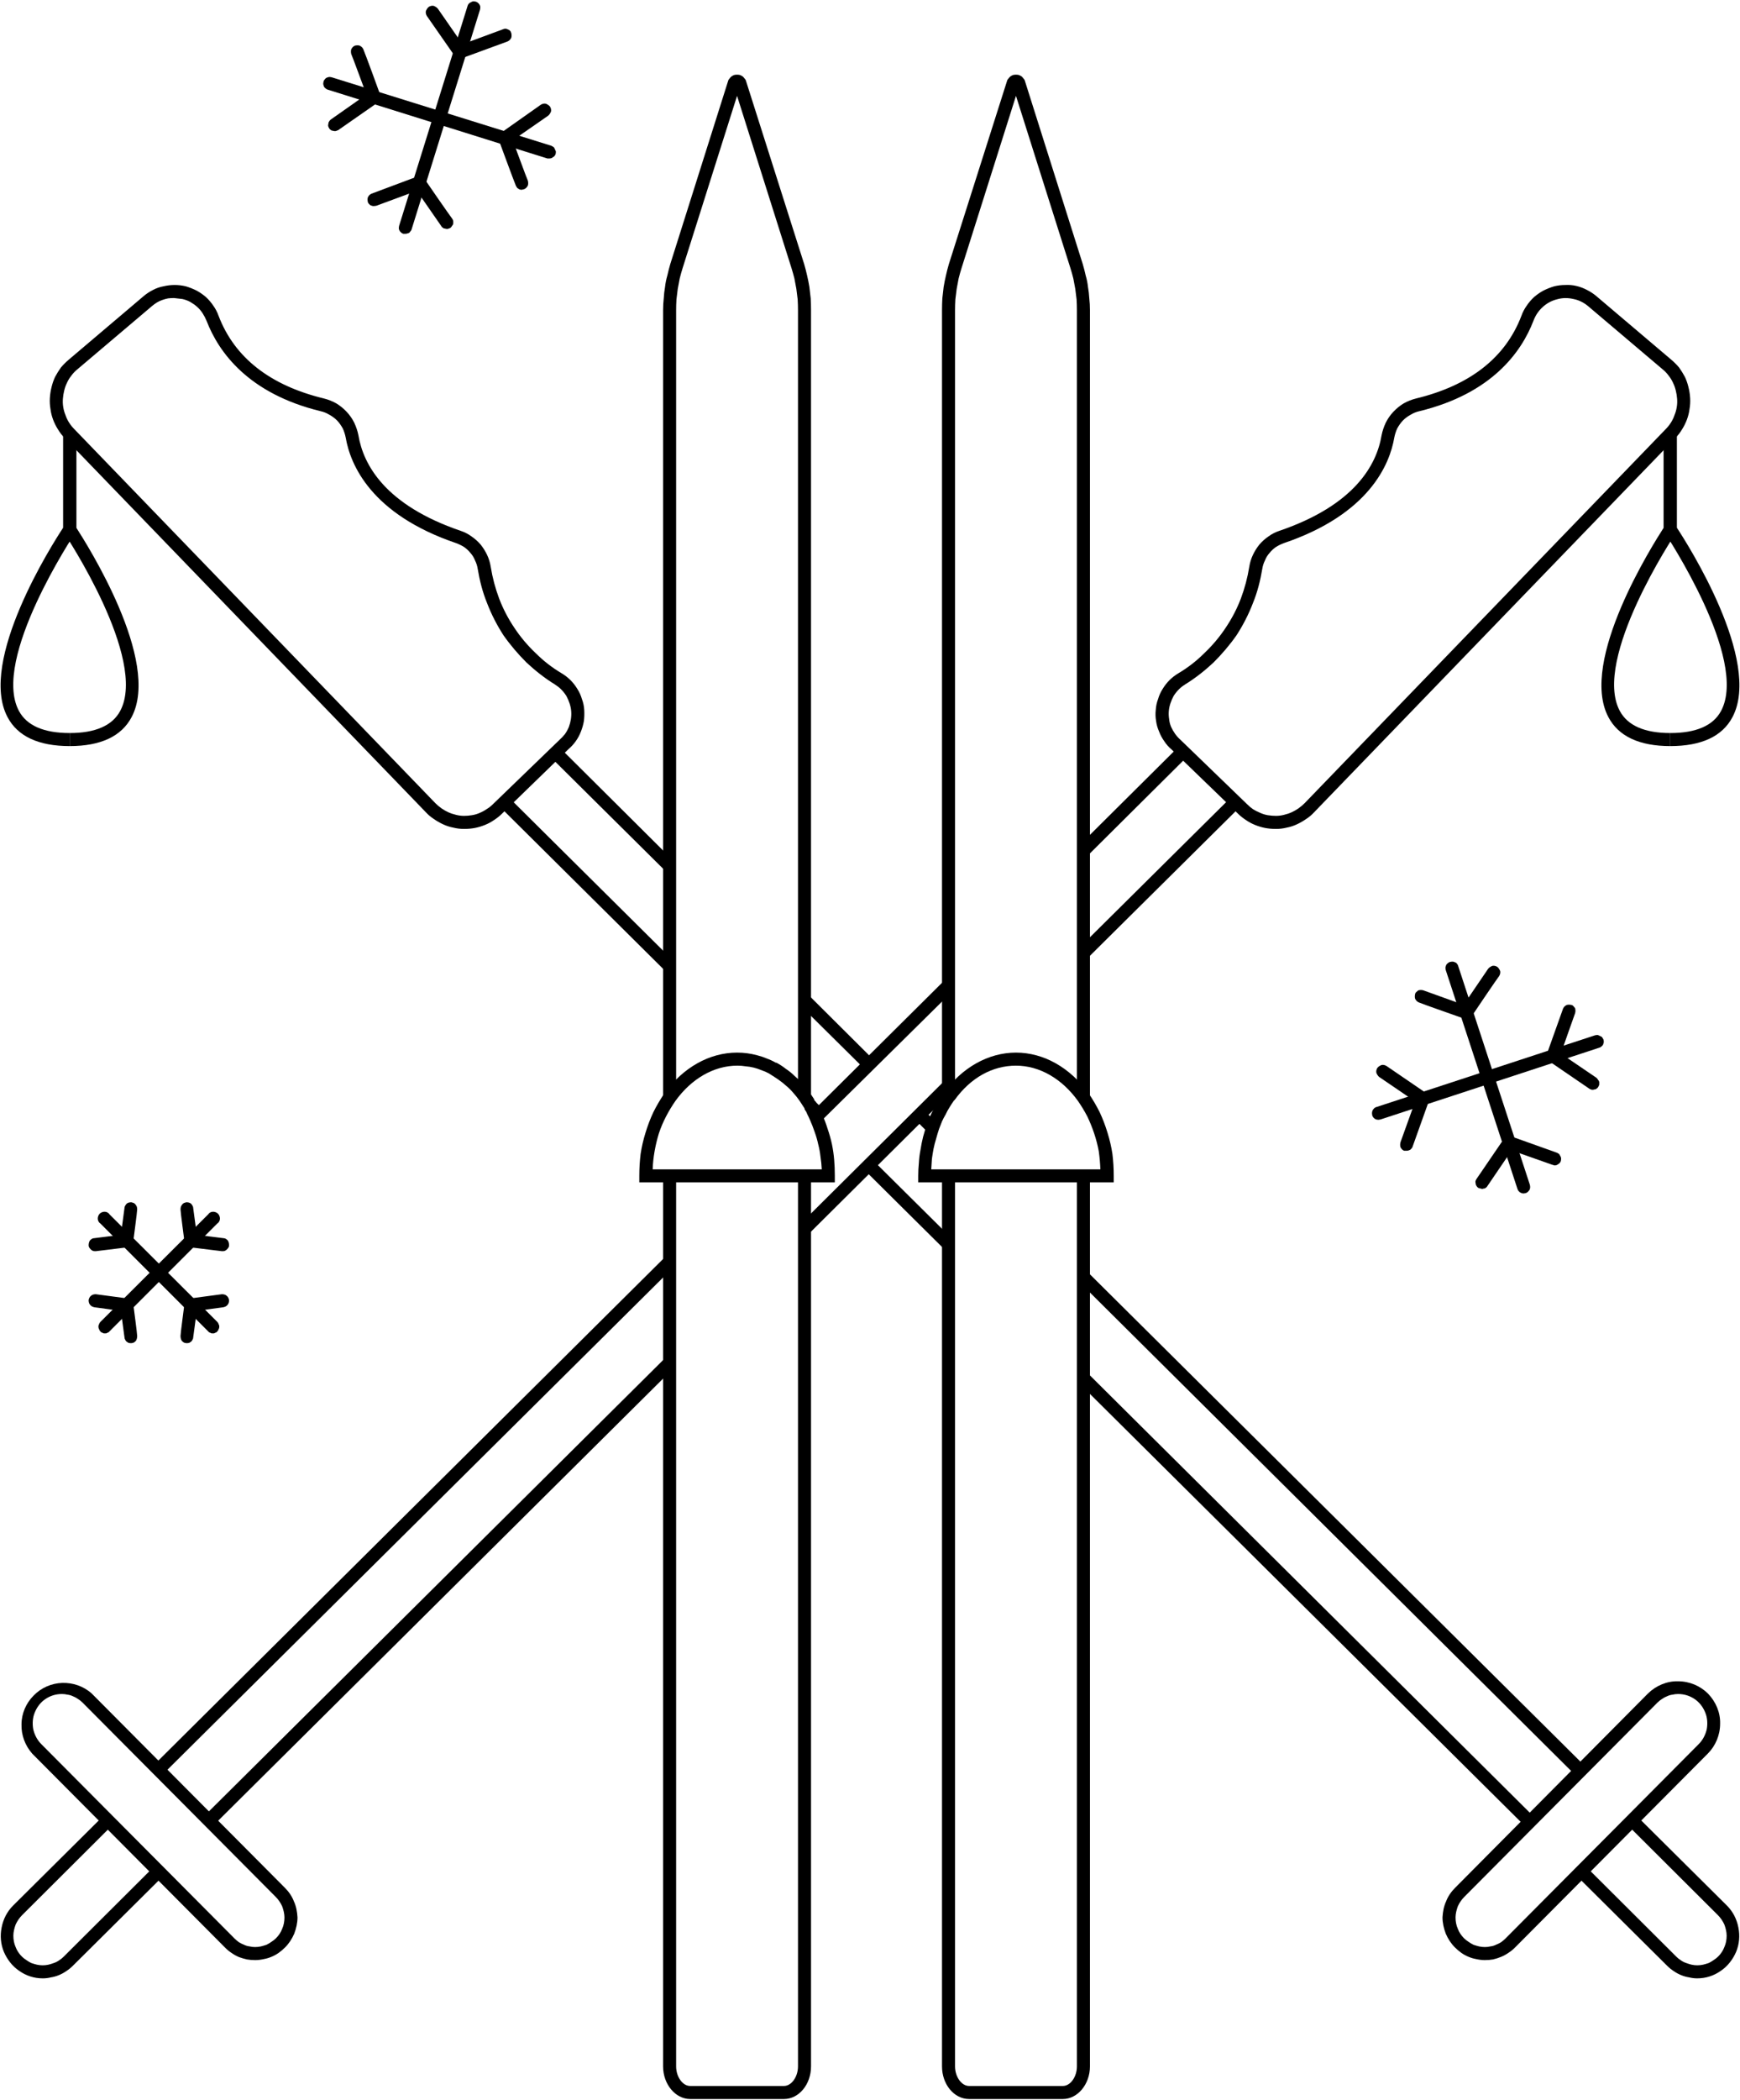<svg version="1.2" xmlns="http://www.w3.org/2000/svg" viewBox="0 0 534 644" width="534" height="644">
	<title>crossCountry-ic-svg</title>
	<style>
		.s0 { fill: #000000 } 
	</style>
	<g id="Layer_2">
		<path id="Layer" class="s0" d="m13.1 606.7c-2.6 0-5.1-0.8-7.2-2.3-2.1-1.4-3.7-3.5-4.7-5.8-1-2.4-1.2-5-0.7-7.5 0.5-2.6 1.7-4.9 3.5-6.7l27.7-27.5 2.8 2.8-27.7 27.6c-0.8 0.8-1.5 1.8-2 2.9-0.4 1.1-0.7 2.3-0.7 3.4 0 1.2 0.2 2.4 0.7 3.5 0.4 1.1 1.1 2.1 1.9 2.9q0.6 0.6 1.4 1.1 0.7 0.5 1.5 0.9 0.9 0.3 1.7 0.5 0.9 0.2 1.8 0.2 0.9 0 1.8-0.2 0.8-0.2 1.6-0.5 0.9-0.3 1.6-0.8 0.8-0.5 1.4-1.1l27.7-27.6 2.9 2.8-27.8 27.6q-0.9 0.9-2 1.6-1 0.7-2.2 1.2-1.2 0.5-2.5 0.7-1.2 0.3-2.5 0.3z"/>
		<path id="Layer" class="s0" d="m330.9 259.6l30.9-30.7 2.8 2.9-30.8 30.6z"/>
		<path id="Layer" class="s0" d="m249.1 341.1l40.6-40.3 2.9 2.9-40.7 40.2z"/>
		<path id="Layer" class="s0" d="m47.4 541.1l156.8-155.7 2.8 2.9-156.8 155.6z"/>
		<path id="Layer" class="s0" d="m63 556.6l141.2-140.2 2.8 2.9-141.2 140.2z"/>
		<path id="Layer" class="s0" d="m245.6 375.4l44.2-43.9 2.8 2.8-44.2 43.9z"/>
		<path id="Layer" class="s0" d="m333.9 293.7l-2.9-2.8 46.7-46.3 2.9 2.8-0.2 0.2-46.5 46.1z"/>
		<path id="Layer" fill-rule="evenodd" class="s0" d="m78.3 601.1q-1.3 0-2.5-0.2-1.3-0.3-2.4-0.7-1.2-0.5-2.2-1.2-1.1-0.7-2-1.6l-59.3-59.6c-2.2-2.5-3.4-5.7-3.3-9 0-3.3 1.4-6.5 3.7-8.8 2.3-2.4 5.5-3.8 8.8-3.9 3.3-0.1 6.5 1 9 3.2l59.3 59.6c1.2 1.2 2.2 2.6 2.8 4.2 0.7 1.5 1 3.2 1.1 4.9 0 1.7-0.4 3.4-1 5-0.7 1.6-1.6 3-2.8 4.2q-0.9 0.9-2 1.7-1 0.7-2.2 1.2-1.2 0.5-2.4 0.7-1.3 0.3-2.6 0.3zm-59.3-81.6c-1.8 0-3.5 0.5-5 1.5-1.5 1-2.6 2.4-3.3 4.1-0.7 1.6-0.8 3.5-0.5 5.2 0.4 1.7 1.2 3.3 2.5 4.6l59.3 59.6q0.6 0.6 1.3 1.1 0.8 0.5 1.6 0.8 0.8 0.4 1.7 0.5 0.8 0.2 1.7 0.2 0.9 0 1.8-0.2 0.8-0.2 1.7-0.5 0.8-0.4 1.5-0.9 0.8-0.5 1.4-1.1c0.8-0.8 1.5-1.8 1.9-2.9 0.5-1.1 0.7-2.3 0.7-3.5 0-1.1-0.3-2.3-0.7-3.4-0.5-1.1-1.2-2.1-2-2.9l-59.3-59.6q-0.6-0.6-1.4-1.1-0.7-0.5-1.5-0.8-0.8-0.4-1.7-0.5-0.8-0.2-1.7-0.2z"/>
		<path id="Layer" fill-rule="evenodd" class="s0" d="m391.4 254.2q-1.6 0-3.2-0.3-1.5-0.3-3-0.9-1.5-0.6-2.8-1.5-1.4-0.9-2.5-2l-20.4-19.7q-1.3-1.1-2.2-2.5-1-1.4-1.6-3-0.7-1.6-0.9-3.2-0.3-1.7-0.1-3.4 0.1-1.7 0.7-3.3 0.5-1.7 1.4-3.1 0.9-1.5 2.1-2.7 1.2-1.2 2.7-2.1 4.4-2.6 8-6.2 3.7-3.5 6.5-7.7 2.9-4.3 4.7-9 1.8-4.8 2.6-9.8 0.3-1.9 1.1-3.6 0.8-1.7 2-3.2 1.2-1.4 2.8-2.5 1.5-1.1 3.3-1.7c23.2-7.9 29.9-20.3 31.4-29.3q0.4-2 1.3-3.9 0.9-1.8 2.3-3.3 1.4-1.5 3.2-2.6 1.8-1 3.8-1.5c16.5-4 27.4-12.5 32.3-25.3q0.6-1.7 1.6-3.1 1-1.5 2.3-2.7 1.4-1.2 2.9-2 1.6-0.8 3.3-1.3 1.7-0.4 3.4-0.4 1.7-0.1 3.4 0.3 1.7 0.4 3.2 1.2 1.6 0.8 2.9 1.9l23 19.5q1.3 1.1 2.4 2.4 1 1.4 1.8 2.9 0.7 1.5 1.1 3.2 0.4 1.6 0.5 3.3 0.1 1.7-0.2 3.4-0.2 1.6-0.8 3.2-0.6 1.6-1.5 3-0.9 1.5-2.1 2.7l-110.8 114.7q-1.1 1.2-2.5 2.1-1.3 0.9-2.8 1.6-1.5 0.7-3.1 1-1.6 0.4-3.2 0.4zm-8.7-7.6q0.9 0.9 1.9 1.6 1 0.6 2.2 1.1 1.1 0.5 2.3 0.7 1.3 0.2 2.5 0.2 1.2 0 2.4-0.3 1.3-0.3 2.4-0.8 1.1-0.5 2.1-1.2 1-0.7 1.9-1.6l110.8-114.7q0.9-0.9 1.6-2 0.7-1.1 1.1-2.3 0.5-1.2 0.7-2.5 0.2-1.2 0.1-2.5-0.1-1.3-0.4-2.5-0.3-1.3-0.9-2.5-0.5-1.1-1.3-2.1-0.8-1.1-1.8-1.9l-22.9-19.4c-1.3-1.1-2.9-1.9-4.5-2.2-1.7-0.4-3.4-0.4-5.1 0.1-1.6 0.4-3.1 1.2-4.4 2.4-1.3 1.2-2.2 2.6-2.8 4.2-3.7 9.6-12.8 22.3-35 27.7q-1.4 0.3-2.7 1.1-1.3 0.7-2.4 1.8-1 1.1-1.7 2.4-0.6 1.3-0.9 2.8c-1.4 8.2-7.7 23.5-34 32.4q-1.3 0.5-2.4 1.2-1.1 0.8-1.9 1.8-0.9 1-1.4 2.3-0.6 1.2-0.8 2.5c-0.6 3.6-1.5 7.2-2.9 10.6-1.3 3.4-3 6.7-5 9.8-2.1 3-4.5 5.8-7.1 8.4-2.7 2.5-5.6 4.8-8.7 6.7q-1.1 0.7-1.9 1.5-0.9 0.9-1.6 2-0.6 1.1-1 2.3-0.4 1.2-0.5 2.4-0.1 1.2 0.1 2.4 0.1 1.2 0.6 2.4 0.5 1.1 1.2 2.1 0.7 1 1.6 1.8z"/>
		<path id="Layer" class="s0" d="m512.6 228.8v-4c8 0 13.2-2.3 15.6-6.8 8.5-15.9-17-54.1-17.2-54.5l-0.4-0.5v-30h4v28.8c3.3 5 26.2 40.9 17.1 58.1-3.1 5.9-9.5 8.9-19.1 8.9z"/>
		<path id="Layer" class="s0" d="m512.6 228.8c-9.5 0-15.9-3-19-8.9-9.1-17.2 13.8-53.1 17-58.1v-28.8h4v30l-0.3 0.5c-0.3 0.4-25.7 38.6-17.2 54.5 2.4 4.5 7.6 6.8 15.5 6.8z"/>
		<path id="Layer" class="s0" d="m326.2 643.7h-28.8c-4.6 0-8.3-4.5-8.3-10v-273.1h4v273.1c0 3.2 2 6 4.3 6h28.8c2.3 0 4.3-2.8 4.3-6v-273.1h4v273.1c0 5.5-3.8 10-8.3 10z"/>
		<path id="Layer" class="s0" d="m334.5 336.5h-4v-241.4q0-1.6-0.1-3.3-0.2-1.6-0.4-3.2-0.3-1.6-0.6-3.2-0.4-1.6-0.9-3.2l-16.7-52.8-16.7 52.8q-0.5 1.6-0.9 3.2-0.3 1.6-0.6 3.2-0.2 1.6-0.4 3.2-0.1 1.7-0.1 3.3v241.3h-4v-241.3q0-1.8 0.1-3.6 0.2-1.8 0.4-3.5 0.3-1.8 0.7-3.5 0.4-1.8 0.9-3.5l17.8-56q0.1-0.5 0.4-0.8 0.3-0.4 0.6-0.7 0.4-0.3 0.9-0.5 0.4-0.1 0.9-0.1 0.5 0 0.9 0.1 0.5 0.2 0.9 0.5 0.3 0.3 0.6 0.7 0.3 0.3 0.4 0.8l17.7 56q0.5 1.7 0.9 3.5 0.5 1.7 0.7 3.5 0.3 1.7 0.4 3.5 0.2 1.8 0.2 3.6z"/>
		<path id="Layer" fill-rule="evenodd" class="s0" d="m341.8 362.6h-60v-2q0-2 0.2-4 0.1-2 0.5-4 0.3-2 0.8-4 0.5-1.9 1.2-3.8 0.4-1.2 0.9-2.4 0.5-1.1 1.1-2.3 0.6-1.1 1.2-2.2 0.7-1.1 1.4-2.1l0.4-0.5c5.7-7.9 13.8-12.5 22.3-12.5 8.5 0 16.6 4.6 22.3 12.5q1.9 2.8 3.4 5.8 1.4 3 2.4 6.3 1 3.2 1.5 6.5 0.4 3.3 0.4 6.7zm-56-4h51.9q-0.1-2.8-0.5-5.6-0.5-2.7-1.4-5.4-0.9-2.7-2.1-5.2-1.3-2.5-2.9-4.8c-4.9-6.8-11.8-10.8-19-10.8-7.2 0-13.9 3.7-18.8 10.5l-0.3 0.3q-0.7 1-1.3 2-0.7 1.1-1.2 2.2-0.6 1-1.1 2.1-0.5 1.2-0.9 2.3-0.5 1.5-0.9 3-0.5 1.6-0.8 3.1-0.3 1.6-0.5 3.1-0.1 1.6-0.2 3.2z"/>
		<path id="Layer" class="s0" d="m240.6 643.7h-28.8c-4.5 0-8.3-4.5-8.3-10v-273.1h4v273.1c0 3.2 2 6 4.3 6h28.8c2.3 0 4.3-2.8 4.3-6v-273.1h4v273.1c0 5.5-3.7 10-8.3 10z"/>
		<path id="Layer" class="s0" d="m248.9 336.5h-4v-241.4q0-1.6-0.1-3.3-0.2-1.6-0.4-3.2-0.3-1.6-0.6-3.2-0.4-1.6-0.9-3.2l-16.7-52.8-16.7 52.8q-0.5 1.6-0.9 3.2-0.3 1.6-0.6 3.2-0.2 1.6-0.4 3.2-0.1 1.7-0.1 3.3v241.4h-4v-241.4q0-1.8 0.2-3.6 0.1-1.8 0.4-3.5 0.2-1.8 0.7-3.5 0.4-1.8 0.9-3.5l17.7-56q0.1-0.5 0.4-0.8 0.3-0.4 0.6-0.7 0.4-0.3 0.9-0.5 0.4-0.1 0.9-0.1 0.5 0 0.9 0.1 0.5 0.2 0.9 0.5 0.3 0.3 0.6 0.7 0.3 0.3 0.4 0.8l17.8 56q0.5 1.7 0.9 3.5 0.4 1.7 0.7 3.5 0.2 1.7 0.4 3.5 0.1 1.8 0.1 3.6z"/>
		<path id="Layer" fill-rule="evenodd" class="s0" d="m256.2 362.6h-60v-2q0-3.4 0.4-6.7 0.5-3.3 1.5-6.5 1-3.3 2.4-6.3 1.5-3 3.4-5.8c5.7-7.9 13.8-12.5 22.3-12.5q1.6 0 3.1 0.2 1.5 0.2 3 0.6 1.6 0.4 3 1 1.4 0.5 2.8 1.3h0.2q1.5 0.8 2.9 1.9 1.5 1 2.7 2.2 1.3 1.1 2.5 2.4 1.1 1.4 2.1 2.8 0.2 0.3 0.5 0.6 0.2 0.3 0.4 0.6 0.2 0.3 0.4 0.6 0.1 0.4 0.3 0.7h0.1q0.3 0.5 0.6 1 0.3 0.5 0.5 1 0.3 0.5 0.5 1 0.3 0.5 0.5 1 1 2.2 1.7 4.5 0.8 2.3 1.3 4.6 0.5 2.4 0.7 4.8 0.2 2.4 0.2 4.8zm-55.9-4h51.9q-0.1-2-0.4-3.9-0.2-1.9-0.7-3.8-0.4-1.9-1.1-3.8-0.6-1.8-1.4-3.6-0.2-0.4-0.4-0.9-0.2-0.4-0.4-0.8-0.2-0.4-0.4-0.9-0.3-0.4-0.5-0.8v-0.2l-1.5-2.3q-0.9-1.3-1.9-2.4-1-1.2-2.2-2.2-1.1-1-2.4-1.9-1.3-0.9-2.6-1.7l-0.3-0.2q-1.1-0.6-2.3-1-1.2-0.5-2.4-0.8-1.2-0.3-2.5-0.4-1.2-0.2-2.5-0.2c-7.2 0-14.1 4-19 10.8q-1.6 2.3-2.9 4.8-1.3 2.5-2.2 5.2-0.8 2.6-1.3 5.4-0.5 2.8-0.6 5.6z"/>
		<path id="Layer" class="s0" d="m520.9 606.7q-1.3 0-2.5-0.3-1.3-0.2-2.5-0.7-1.2-0.5-2.2-1.2-1.1-0.7-2-1.6l-27.8-27.6 2.9-2.8 27.7 27.6q0.6 0.6 1.4 1.1 0.7 0.5 1.6 0.8 0.8 0.3 1.6 0.5 0.9 0.2 1.8 0.2 0.9 0 1.8-0.2 0.8-0.2 1.7-0.5 0.8-0.4 1.5-0.9 0.8-0.5 1.4-1.1c0.8-0.8 1.5-1.8 1.9-2.9 0.5-1.1 0.7-2.3 0.7-3.5 0-1.1-0.3-2.3-0.7-3.4-0.5-1.1-1.2-2.1-2-2.9l-27.7-27.6 2.8-2.8 27.7 27.5c1.8 1.8 3 4.1 3.5 6.7 0.5 2.5 0.3 5.1-0.7 7.5-1 2.3-2.6 4.4-4.7 5.8-2.1 1.5-4.6 2.3-7.2 2.3z"/>
		<path id="Layer" class="s0" d="m245.5 308.2l2.8-2.9 20.1 20-2.8 2.8z"/>
		<path id="Layer" class="s0" d="m281.2 343.7l2.8-2.8 3.7 3.7-2.8 2.8z"/>
		<path id="Layer" class="s0" d="m331.1 393l2.8-2.8 152.7 151.6-2.8 2.9z"/>
		<path id="Layer" class="s0" d="m169.2 232.4l2.8-2.9 34.9 34.7-2.8 2.8z"/>
		<path id="Layer" class="s0" d="m204.1 297.7l-50.7-50.3 2.9-2.8 0.1 0.2 50.5 50.1-2.8 2.8z"/>
		<path id="Layer" class="s0" d="m250 343.2l-2.9-2.9 2.8-2.8 2.9 2.9-2.8 2.8z"/>
		<path id="Layer" class="s0" d="m265.6 359.1l2.8-2.8 24.1 23.9-2.8 2.8z"/>
		<path id="Layer" class="s0" d="m331.1 424.1l2.8-2.9 137.2 136.3-2.8 2.8z"/>
		<path id="Layer" class="s0" d="m235.7 329.1l2.8-2.9-2.8 2.9z"/>
		<path id="Layer" fill-rule="evenodd" class="s0" d="m455.7 601.1q-1.3 0-2.6-0.3-1.2-0.2-2.4-0.7-1.2-0.5-2.2-1.2-1.1-0.8-2-1.7c-1.2-1.2-2.1-2.6-2.8-4.2-0.6-1.6-1-3.3-1-5 0.1-1.7 0.4-3.4 1.1-4.9 0.6-1.6 1.6-3 2.8-4.2l59.2-59.6c2.5-2.4 5.8-3.8 9.2-3.7 3.5 0 6.8 1.4 9.2 3.8 2.4 2.5 3.8 5.8 3.7 9.2 0 3.5-1.4 6.8-3.8 9.2l-59.2 59.5q-0.9 0.9-2 1.6-1 0.7-2.2 1.2-1.2 0.5-2.5 0.8-1.2 0.2-2.5 0.2zm59.3-81.6q-0.9 0-1.7 0.2-0.9 0.1-1.7 0.5-0.8 0.3-1.5 0.8-0.8 0.5-1.4 1.1l-59.3 59.6c-0.8 0.8-1.5 1.8-2 2.9-0.4 1.1-0.7 2.3-0.7 3.4 0 1.2 0.2 2.4 0.7 3.5 0.4 1.1 1.1 2.1 1.9 2.9q0.6 0.6 1.4 1.1 0.7 0.5 1.5 0.9 0.9 0.3 1.7 0.5 0.9 0.2 1.8 0.2 0.9 0 1.7-0.2 0.9-0.1 1.7-0.5 0.8-0.3 1.6-0.8 0.7-0.5 1.3-1.1l59.3-59.6c1.3-1.3 2.1-2.9 2.5-4.6 0.3-1.7 0.2-3.6-0.5-5.2-0.7-1.7-1.8-3.1-3.3-4.1-1.5-1-3.2-1.5-5-1.5z"/>
		<path id="Layer" fill-rule="evenodd" class="s0" d="m142.6 254.2h-0.3q-1.6 0-3.2-0.4-1.6-0.3-3.1-1-1.5-0.7-2.8-1.6-1.4-0.9-2.5-2.1l-110.8-114.7q-1.2-1.2-2.1-2.7-0.9-1.4-1.5-3-0.6-1.6-0.8-3.2-0.3-1.7-0.2-3.4 0.1-1.7 0.5-3.3 0.4-1.7 1.1-3.2 0.8-1.5 1.8-2.9 1.1-1.3 2.4-2.4l23-19.5q1.3-1.1 2.9-1.9 1.5-0.8 3.2-1.1 1.7-0.4 3.4-0.4 1.7 0 3.4 0.4 1.7 0.5 3.3 1.3 1.5 0.8 2.9 2 1.3 1.2 2.3 2.7 1 1.4 1.6 3.1c4.9 12.8 15.8 21.3 32.3 25.3q2 0.5 3.8 1.5 1.8 1.1 3.2 2.6 1.4 1.5 2.3 3.3 0.9 1.9 1.3 3.9c1.5 9 8.2 21.4 31.4 29.3q1.8 0.6 3.3 1.7 1.6 1.1 2.8 2.5 1.2 1.5 2 3.2 0.8 1.7 1.1 3.6 0.8 5 2.6 9.8 1.8 4.7 4.7 9 2.8 4.2 6.5 7.7 3.6 3.6 8 6.2 1.5 0.9 2.7 2.1 1.2 1.2 2.1 2.7 0.9 1.4 1.4 3.1 0.6 1.6 0.7 3.3 0.1 1.7-0.1 3.4-0.3 1.7-0.9 3.2-0.6 1.6-1.6 3-1 1.4-2.3 2.5l-20.3 19.7q-1.1 1.1-2.5 2-1.3 0.9-2.8 1.5-1.5 0.6-3 0.9-1.6 0.3-3.2 0.3zm-89.2-162.8q-0.9 0-1.8 0.1-1 0.2-1.8 0.5-0.9 0.3-1.7 0.8-0.8 0.5-1.5 1.1l-22.9 19.4q-1 0.8-1.8 1.9-0.8 1-1.3 2.1-0.6 1.2-0.9 2.5-0.3 1.2-0.4 2.5-0.1 1.3 0.1 2.5 0.2 1.3 0.7 2.5 0.4 1.2 1.1 2.3 0.7 1.1 1.6 2l110.8 114.7q0.9 0.9 1.9 1.6 1 0.7 2.1 1.2 1.1 0.5 2.4 0.8 1.2 0.3 2.4 0.3 1.2 0 2.4-0.2 1.3-0.2 2.4-0.7 1.2-0.5 2.2-1.2 1-0.6 1.9-1.5l20.4-19.7q0.9-0.8 1.7-1.8 0.7-1 1.2-2.2 0.4-1.1 0.6-2.3 0.2-1.3 0.1-2.5-0.1-1.2-0.5-2.4-0.4-1.2-1-2.3-0.7-1.1-1.6-2-0.8-0.8-1.9-1.5c-3.1-1.9-6-4.2-8.7-6.7-2.6-2.6-5-5.4-7.1-8.4-2-3.1-3.7-6.4-5-9.8-1.4-3.4-2.3-7-2.9-10.6q-0.2-1.3-0.8-2.5-0.5-1.3-1.4-2.3-0.8-1-1.9-1.8-1.1-0.7-2.4-1.2c-26.3-8.9-32.6-24.2-34-32.4q-0.3-1.5-0.9-2.8-0.7-1.3-1.7-2.4-1.1-1.1-2.4-1.8-1.3-0.8-2.7-1.1c-22.2-5.4-31.3-18.1-35-27.7q-0.5-1.2-1.2-2.3-0.7-1.1-1.7-2-0.9-0.8-2.1-1.5-1.1-0.6-2.4-0.9z"/>
		<path id="Layer" class="s0" d="m21.4 228.8c-9.6 0-16-3-19.1-8.9-9.1-17.2 13.8-53.1 17.1-58.1v-28.8h4v30l-0.4 0.5c-0.2 0.4-25.7 38.6-17.2 54.5 2.4 4.5 7.6 6.8 15.6 6.8z"/>
		<path id="Layer" class="s0" d="m21.4 228.8v-4c7.9 0 13.1-2.3 15.5-6.8 8.5-15.9-16.9-54.1-17.2-54.5l-0.3-0.5v-30h4v28.8c3.2 5 26.1 40.9 17 58.1-3.1 5.9-9.5 8.9-19 8.9z"/>
		<path id="Layer" class="s0" d="m423.1 343.4c-0.5 0-1-0.1-1.3-0.4-0.4-0.3-0.7-0.8-0.7-1.2-0.1-0.5 0-1 0.2-1.4 0.3-0.4 0.6-0.8 1.1-0.9l67.1-22q0.4-0.1 0.8-0.1 0.4 0.1 0.7 0.3 0.4 0.1 0.7 0.4 0.2 0.3 0.4 0.7 0.1 0.4 0.1 0.8-0.1 0.4-0.2 0.7-0.2 0.4-0.5 0.6-0.3 0.3-0.7 0.4l-67.1 22z"/>
		<path id="Layer" class="s0" d="m476.6 325.9h-0.7q-0.4-0.1-0.7-0.4-0.3-0.3-0.4-0.6-0.2-0.4-0.2-0.8 0-0.4 0.1-0.8l5-14q0.2-0.4 0.4-0.6 0.3-0.3 0.7-0.5 0.3-0.1 0.7-0.1 0.4 0 0.8 0.1 0.4 0.1 0.6 0.4 0.3 0.3 0.5 0.6 0.1 0.4 0.1 0.8 0 0.3-0.1 0.7c-0.3 0.9-3.4 9.5-4.9 13.9q-0.1 0.3-0.3 0.5-0.2 0.3-0.4 0.5-0.3 0.1-0.6 0.2-0.3 0.1-0.6 0.1z"/>
		<path id="Layer" class="s0" d="m488.8 334.2q-0.1 0-0.3 0-0.1 0-0.2-0.1-0.1 0-0.3-0.1-0.1 0-0.2-0.1l-12.3-8.4q-0.3-0.2-0.6-0.5-0.2-0.3-0.3-0.7-0.1-0.4 0-0.8 0.1-0.4 0.3-0.7 0.2-0.3 0.5-0.6 0.4-0.2 0.8-0.3 0.4-0.1 0.8 0 0.4 0.1 0.7 0.3l12.2 8.3q0.3 0.2 0.5 0.6 0.3 0.3 0.4 0.7 0 0.4 0 0.8-0.1 0.4-0.3 0.7-0.1 0.2-0.3 0.4-0.2 0.1-0.4 0.3-0.3 0.1-0.5 0.1-0.2 0.1-0.5 0.1z"/>
		<path id="Layer" class="s0" d="m431.7 352.9h-0.8q-0.4-0.2-0.6-0.4-0.3-0.3-0.5-0.7-0.1-0.3-0.1-0.7 0-0.4 0.1-0.8l5-13.9q0.1-0.4 0.4-0.7 0.2-0.3 0.6-0.4 0.3-0.2 0.7-0.2 0.4 0 0.8 0.1 0.4 0.1 0.7 0.4 0.3 0.2 0.4 0.6 0.2 0.3 0.2 0.7 0 0.4-0.1 0.8l-5 14q-0.1 0.3-0.3 0.5-0.2 0.2-0.4 0.4-0.3 0.1-0.5 0.2-0.3 0.1-0.6 0.1z"/>
		<path id="Layer" class="s0" d="m436.6 338.9l-1.1-0.3-12.2-8.3c-0.4-0.3-0.7-0.8-0.9-1.3-0.1-0.5 0-1 0.3-1.5 0.3-0.4 0.8-0.7 1.3-0.9 0.5-0.1 1 0 1.5 0.3l12.3 8.4q0.3 0.2 0.5 0.6 0.3 0.3 0.3 0.7 0.1 0.4 0 0.8-0.1 0.4-0.3 0.7-0.2 0.2-0.3 0.3-0.2 0.2-0.5 0.3-0.2 0.1-0.4 0.2-0.3 0-0.5 0z"/>
		<path id="Layer" class="s0" d="m467.6 366q-0.3 0-0.6-0.1-0.3-0.1-0.6-0.3-0.2-0.2-0.4-0.4-0.2-0.3-0.3-0.6l-22-67.1q-0.1-0.4-0.1-0.8 0.1-0.4 0.2-0.7 0.2-0.4 0.5-0.6 0.3-0.3 0.7-0.4 0.4-0.1 0.8-0.1 0.4 0 0.7 0.2 0.4 0.1 0.6 0.4 0.3 0.3 0.4 0.7l22 67.1q0.1 0.4 0.1 0.8 0 0.4-0.2 0.8-0.2 0.3-0.5 0.6-0.3 0.3-0.7 0.4z"/>
		<path id="Layer" class="s0" d="m477.1 357.4l-0.7-0.2-13.9-4.9q-0.4-0.1-0.7-0.4-0.3-0.3-0.4-0.6-0.2-0.4-0.2-0.8 0-0.4 0.1-0.8 0.1-0.4 0.4-0.7 0.2-0.3 0.6-0.4 0.3-0.2 0.7-0.2 0.4 0 0.8 0.1l14 5q0.4 0.2 0.7 0.4 0.2 0.3 0.4 0.7 0.2 0.3 0.2 0.7 0 0.4-0.1 0.8-0.1 0.3-0.3 0.5-0.2 0.3-0.5 0.4-0.2 0.2-0.5 0.3-0.3 0.1-0.6 0.1z"/>
		<path id="Layer" class="s0" d="m454.8 364.6l-1.1-0.3q-0.3-0.2-0.5-0.5-0.3-0.4-0.3-0.7-0.1-0.4-0.1-0.8 0.1-0.4 0.3-0.7l8.4-12.3q0.2-0.3 0.5-0.6 0.4-0.2 0.8-0.3 0.4-0.1 0.8 0 0.4 0.1 0.7 0.3 0.3 0.2 0.5 0.6 0.2 0.3 0.3 0.7 0.1 0.4 0 0.8-0.1 0.4-0.3 0.7l-8.3 12.2q-0.1 0.2-0.3 0.4-0.2 0.1-0.4 0.3-0.3 0.1-0.5 0.1-0.2 0.1-0.5 0.1z"/>
		<path id="Layer" class="s0" d="m450.1 312.4h-0.7c-0.5-0.2-12.9-4.5-14-5q-0.4-0.2-0.6-0.4-0.3-0.3-0.5-0.7-0.1-0.3-0.1-0.7 0-0.4 0.1-0.8 0.1-0.4 0.4-0.6 0.3-0.3 0.6-0.5 0.4-0.1 0.8-0.1 0.3 0 0.7 0.1l13.9 5q0.4 0.1 0.7 0.4 0.3 0.2 0.5 0.6 0.1 0.3 0.2 0.7 0 0.4-0.1 0.8-0.1 0.3-0.3 0.5-0.2 0.2-0.5 0.4-0.2 0.1-0.5 0.2-0.3 0.1-0.6 0.1z"/>
		<path id="Layer" class="s0" d="m450.1 312.4q-0.1 0-0.3 0-0.1 0-0.3-0.1-0.1 0-0.2-0.1-0.2 0-0.3-0.1-0.3-0.2-0.6-0.5-0.2-0.4-0.3-0.8-0.1-0.4 0-0.8 0.1-0.4 0.3-0.7l8.3-12.2c0.3-0.4 0.8-0.7 1.3-0.9 0.5-0.1 1 0 1.5 0.3 0.4 0.3 0.7 0.8 0.9 1.3 0.1 0.5 0 1-0.3 1.5-0.7 0.9-8.1 11.8-8.4 12.3q-0.1 0.2-0.3 0.3-0.2 0.2-0.4 0.3-0.2 0.1-0.4 0.1-0.3 0.1-0.5 0.1z"/>
		<path id="Layer" class="s0" d="m124.4 71.7h-0.6q-0.4-0.1-0.7-0.4-0.3-0.2-0.5-0.6-0.2-0.3-0.2-0.7 0-0.4 0.1-0.8l21-67.4q0.1-0.4 0.4-0.7 0.3-0.3 0.6-0.4 0.3-0.2 0.7-0.3 0.4 0 0.8 0.1 0.4 0.1 0.7 0.4 0.3 0.2 0.5 0.6 0.2 0.3 0.2 0.7 0 0.4-0.1 0.8l-21 67.4q-0.1 0.3-0.3 0.5-0.2 0.3-0.4 0.5-0.3 0.1-0.6 0.2-0.3 0.1-0.6 0.1z"/>
		<path id="Layer" class="s0" d="m141.2 18q-0.3 0-0.5-0.1-0.2 0-0.5-0.1-0.2-0.2-0.4-0.3-0.2-0.2-0.3-0.4l-8.5-12.2c-0.3-0.5-0.4-1-0.3-1.5 0.2-0.5 0.5-1 0.9-1.3 0.5-0.3 1-0.4 1.5-0.3 0.5 0.2 1 0.5 1.3 0.9l8.4 12.1q0.2 0.3 0.3 0.7 0.1 0.4 0 0.8 0 0.4-0.3 0.7-0.2 0.4-0.5 0.6-0.1 0.1-0.2 0.2-0.2 0.1-0.3 0.1-0.2 0.1-0.3 0.1-0.1 0-0.3 0z"/>
		<path id="Layer" class="s0" d="m141.2 18q-0.3 0-0.6-0.1-0.3-0.1-0.5-0.3-0.3-0.1-0.5-0.4-0.2-0.2-0.3-0.5-0.1-0.4-0.1-0.8 0-0.4 0.2-0.8 0.1-0.3 0.4-0.6 0.3-0.3 0.7-0.4l13.8-5.1q0.4-0.2 0.8-0.2 0.4 0 0.7 0.2 0.4 0.1 0.7 0.4 0.3 0.3 0.4 0.7 0.1 0.4 0.1 0.8 0 0.4-0.1 0.7-0.2 0.4-0.5 0.7-0.2 0.2-0.6 0.4l-13.9 5.1z"/>
		<path id="Layer" class="s0" d="m137.1 70.2q-0.3 0-0.5-0.1-0.2 0-0.5-0.1-0.2-0.2-0.4-0.3-0.2-0.2-0.3-0.4l-8.4-12.1c-0.3-0.4-0.4-1-0.3-1.5 0.1-0.5 0.4-1 0.8-1.3 0.4-0.3 1-0.4 1.5-0.3 0.5 0.1 1 0.4 1.3 0.8 0.3 0.5 7.8 11.3 8.5 12.2q0.2 0.3 0.3 0.7 0 0.4 0 0.8-0.1 0.4-0.4 0.7-0.2 0.4-0.5 0.6-0.1 0.1-0.3 0.1-0.1 0.1-0.2 0.1-0.2 0.1-0.3 0.1-0.2 0-0.3 0z"/>
		<path id="Layer" class="s0" d="m114.7 63.2q-0.3 0-0.6-0.1-0.2-0.1-0.5-0.2-0.2-0.2-0.4-0.4-0.2-0.2-0.3-0.5-0.1-0.4-0.1-0.8 0-0.4 0.1-0.7 0.2-0.4 0.5-0.7 0.2-0.2 0.6-0.4l13.9-5.2q0.4-0.1 0.8-0.1 0.4 0 0.8 0.2 0.3 0.1 0.6 0.4 0.3 0.3 0.4 0.7 0.1 0.4 0.1 0.8 0 0.4-0.2 0.8-0.1 0.3-0.4 0.6-0.3 0.3-0.7 0.4l-13.8 5.1z"/>
		<path id="Layer" class="s0" d="m168.6 48.6h-0.6l-67.4-21.1q-0.4-0.1-0.7-0.4-0.3-0.2-0.5-0.6-0.1-0.3-0.2-0.7 0-0.4 0.1-0.8 0.1-0.4 0.4-0.7 0.2-0.3 0.6-0.5 0.3-0.1 0.7-0.2 0.4 0 0.8 0.1l67.4 21q0.4 0.2 0.7 0.4 0.3 0.3 0.4 0.7 0.2 0.3 0.3 0.7 0 0.4-0.1 0.8-0.1 0.3-0.3 0.5-0.2 0.3-0.5 0.4-0.2 0.2-0.5 0.3-0.3 0.1-0.6 0.1z"/>
		<path id="Layer" class="s0" d="m155 44.3q-0.3 0-0.5-0.1-0.2 0-0.5-0.1-0.2-0.2-0.4-0.3-0.2-0.2-0.3-0.4-0.2-0.3-0.3-0.7-0.1-0.4 0-0.8 0-0.3 0.3-0.7 0.2-0.3 0.5-0.5l12.2-8.6c0.5-0.3 1-0.4 1.5-0.3 0.5 0.2 1 0.5 1.3 0.9 0.3 0.5 0.4 1 0.3 1.5-0.2 0.5-0.5 1-0.9 1.3l-12.1 8.4q-0.1 0.1-0.2 0.2-0.2 0.1-0.3 0.1-0.2 0.1-0.3 0.1-0.1 0-0.3 0z"/>
		<path id="Layer" class="s0" d="m160.1 58.2q-0.3 0-0.6-0.1-0.3-0.1-0.5-0.3-0.3-0.1-0.4-0.4-0.2-0.2-0.3-0.5c-0.5-1.1-5-13.4-5.2-13.9q-0.1-0.4-0.1-0.8 0-0.4 0.2-0.8 0.1-0.3 0.4-0.6 0.3-0.3 0.7-0.4 0.4-0.1 0.8-0.1 0.4 0 0.7 0.2 0.4 0.1 0.6 0.4 0.3 0.3 0.4 0.7c1.7 4.4 4.8 13 5.2 13.8q0.1 0.4 0.1 0.8 0 0.4-0.1 0.7-0.2 0.4-0.5 0.7-0.2 0.2-0.6 0.4z"/>
		<path id="Layer" class="s0" d="m102.7 40.2q-0.3 0-0.5-0.1-0.2 0-0.5-0.1-0.2-0.2-0.4-0.3-0.2-0.2-0.3-0.4-0.2-0.3-0.3-0.7 0-0.4 0.1-0.8 0-0.3 0.3-0.7 0.2-0.3 0.5-0.5l12.1-8.5c0.4-0.3 1-0.4 1.5-0.3 0.5 0.1 1 0.4 1.3 0.8 0.3 0.4 0.4 1 0.3 1.5-0.1 0.5-0.4 1-0.8 1.3l-12.2 8.5q-0.1 0.1-0.3 0.1-0.1 0.1-0.2 0.1-0.2 0.1-0.3 0.1-0.2 0-0.3 0z"/>
		<path id="Layer" class="s0" d="m114.8 31.8q-0.3 0-0.6-0.1-0.3-0.1-0.5-0.3-0.3-0.2-0.4-0.4-0.2-0.3-0.3-0.6c-1.7-4.4-4.8-13-5.2-13.8q-0.1-0.4-0.1-0.8 0-0.4 0.1-0.7 0.2-0.4 0.5-0.7 0.2-0.2 0.6-0.4 0.4-0.1 0.8-0.1 0.4 0 0.7 0.1 0.4 0.2 0.7 0.5 0.2 0.2 0.4 0.6c0.5 1.1 5 13.4 5.2 14q0.1 0.4 0.1 0.8 0 0.4-0.2 0.7-0.1 0.4-0.4 0.6-0.3 0.3-0.7 0.4z"/>
		<path id="Layer" class="s0" d="m32.2 408.9q-0.2 0-0.4 0-0.2-0.1-0.4-0.2-0.1 0-0.3-0.1-0.2-0.2-0.3-0.3-0.3-0.3-0.4-0.7-0.2-0.3-0.2-0.8 0-0.4 0.2-0.7 0.1-0.4 0.4-0.7l33.1-33c0.3-0.5 0.9-0.8 1.5-0.8 0.5 0 1.1 0.2 1.5 0.6 0.4 0.4 0.6 1 0.6 1.5 0 0.6-0.3 1.2-0.8 1.5l-33.1 33.1q-0.1 0.1-0.3 0.3-0.2 0.1-0.3 0.1-0.2 0.1-0.4 0.2-0.2 0-0.4 0z"/>
		<path id="Layer" class="s0" d="m58.6 382.5q-0.4 0-0.7-0.1-0.4-0.2-0.6-0.4-0.3-0.3-0.5-0.6-0.2-0.3-0.2-0.7c-0.1-0.9-1.2-9-1.2-9.8q0-0.4 0.1-0.8 0.1-0.3 0.4-0.7 0.2-0.3 0.6-0.5 0.3-0.1 0.7-0.2 0.4 0 0.8 0.1 0.3 0.1 0.6 0.3 0.3 0.3 0.5 0.7 0.2 0.3 0.2 0.7c0.1 0.6 0.8 6.1 1.3 9.7q0 0.4-0.1 0.8-0.1 0.3-0.3 0.7-0.3 0.3-0.6 0.5-0.3 0.2-0.7 0.3z"/>
		<path id="Layer" class="s0" d="m68.3 383.7h-0.2l-9.8-1.2q-0.4-0.1-0.7-0.3-0.4-0.2-0.6-0.5-0.2-0.3-0.3-0.7-0.1-0.4-0.1-0.8 0.1-0.4 0.3-0.7 0.2-0.4 0.5-0.6 0.3-0.3 0.7-0.4 0.4-0.1 0.8 0l9.6 1.2q0.4 0 0.8 0.2 0.3 0.2 0.6 0.5 0.2 0.3 0.3 0.7 0.1 0.4 0.1 0.8 0 0.4-0.2 0.7-0.2 0.3-0.5 0.6-0.2 0.2-0.6 0.4-0.3 0.1-0.7 0.1z"/>
		<path id="Layer" class="s0" d="m40.1 411.9q-0.4 0-0.7-0.1-0.3-0.2-0.6-0.4-0.3-0.3-0.4-0.6-0.2-0.3-0.2-0.7c-0.1-0.5-0.8-6.1-1.3-9.7q0-0.4 0.1-0.8 0.1-0.3 0.3-0.6 0.2-0.4 0.6-0.5 0.3-0.2 0.7-0.3 0.4-0.1 0.8 0 0.4 0.1 0.7 0.4 0.3 0.2 0.5 0.6 0.2 0.3 0.3 0.7c0.1 0.9 1.2 9 1.2 9.8q0 0.4-0.1 0.8-0.1 0.4-0.3 0.7-0.3 0.3-0.6 0.5-0.4 0.2-0.8 0.2z"/>
		<path id="Layer" class="s0" d="m38.9 402.2h-0.3l-9.6-1.3c-0.5-0.1-1-0.3-1.3-0.7-0.4-0.4-0.5-1-0.5-1.5 0.1-0.5 0.3-1 0.7-1.3 0.4-0.4 1-0.5 1.5-0.5l9.8 1.3q0.4 0 0.7 0.2 0.4 0.2 0.6 0.5 0.3 0.3 0.4 0.7 0.1 0.4 0 0.8 0 0.4-0.2 0.7-0.2 0.3-0.5 0.6-0.2 0.2-0.6 0.4-0.3 0.1-0.7 0.1z"/>
		<path id="Layer" class="s0" d="m65.3 408.9q-0.2 0-0.4 0-0.2-0.1-0.4-0.2-0.1 0-0.3-0.1-0.2-0.2-0.3-0.3l-33.1-33.1c-0.5-0.3-0.8-0.9-0.8-1.5 0-0.5 0.2-1.1 0.6-1.5 0.4-0.4 1-0.6 1.5-0.6 0.6 0 1.2 0.3 1.5 0.8l33.1 33q0.3 0.3 0.4 0.7 0.2 0.3 0.2 0.7 0 0.5-0.2 0.8-0.1 0.4-0.4 0.7-0.1 0.1-0.3 0.3-0.2 0.1-0.3 0.1-0.2 0.1-0.4 0.2-0.2 0-0.4 0z"/>
		<path id="Layer" class="s0" d="m58.6 402.2q-0.4 0-0.7-0.1-0.4-0.2-0.6-0.4-0.3-0.3-0.5-0.6-0.2-0.3-0.2-0.7-0.1-0.4 0-0.8 0.1-0.4 0.4-0.7 0.2-0.3 0.6-0.5 0.3-0.2 0.7-0.2l9.8-1.3c0.5 0 1.1 0.1 1.5 0.5 0.4 0.3 0.6 0.8 0.7 1.3 0 0.5-0.1 1.1-0.5 1.5-0.3 0.4-0.8 0.6-1.3 0.7l-9.6 1.3z"/>
		<path id="Layer" class="s0" d="m57.4 411.9h-0.2q-0.4 0-0.8-0.2-0.3-0.2-0.6-0.5-0.2-0.3-0.3-0.7-0.1-0.4-0.1-0.8c0-0.8 1.1-8.9 1.2-9.8q0.1-0.4 0.3-0.7 0.2-0.4 0.5-0.6 0.3-0.3 0.7-0.4 0.4-0.1 0.8 0 0.4 0.1 0.7 0.3 0.4 0.1 0.6 0.5 0.2 0.3 0.3 0.6 0.1 0.4 0.1 0.8c-0.5 3.6-1.2 9.2-1.3 9.7q0 0.4-0.2 0.7-0.1 0.3-0.4 0.6-0.3 0.2-0.6 0.4-0.3 0.1-0.7 0.1z"/>
		<path id="Layer" class="s0" d="m29.2 383.7q-0.4 0-0.7-0.1-0.4-0.2-0.6-0.4-0.3-0.3-0.5-0.6-0.2-0.3-0.2-0.7 0-0.4 0.1-0.8 0.1-0.4 0.3-0.7 0.3-0.3 0.6-0.5 0.4-0.2 0.8-0.2l9.6-1.2q0.4-0.1 0.8 0 0.4 0.1 0.7 0.4 0.3 0.2 0.5 0.6 0.2 0.3 0.3 0.7 0 0.4-0.1 0.8-0.1 0.4-0.3 0.7-0.2 0.3-0.6 0.5-0.3 0.2-0.7 0.3l-9.8 1.2z"/>
		<path id="Layer" class="s0" d="m38.9 382.5h-0.3q-0.4-0.1-0.7-0.3-0.3-0.2-0.6-0.5-0.2-0.4-0.3-0.7-0.1-0.4-0.1-0.8c0.5-3.6 1.2-9.1 1.3-9.7q0-0.4 0.2-0.7 0.2-0.4 0.5-0.7 0.3-0.2 0.6-0.3 0.4-0.1 0.8-0.1 0.4 0.1 0.7 0.2 0.4 0.2 0.6 0.5 0.3 0.4 0.4 0.7 0.1 0.4 0.1 0.8c0 0.8-1.1 8.9-1.2 9.8q0 0.4-0.2 0.7-0.2 0.3-0.5 0.6-0.2 0.2-0.6 0.4-0.3 0.1-0.7 0.1z"/>
	</g>
</svg>